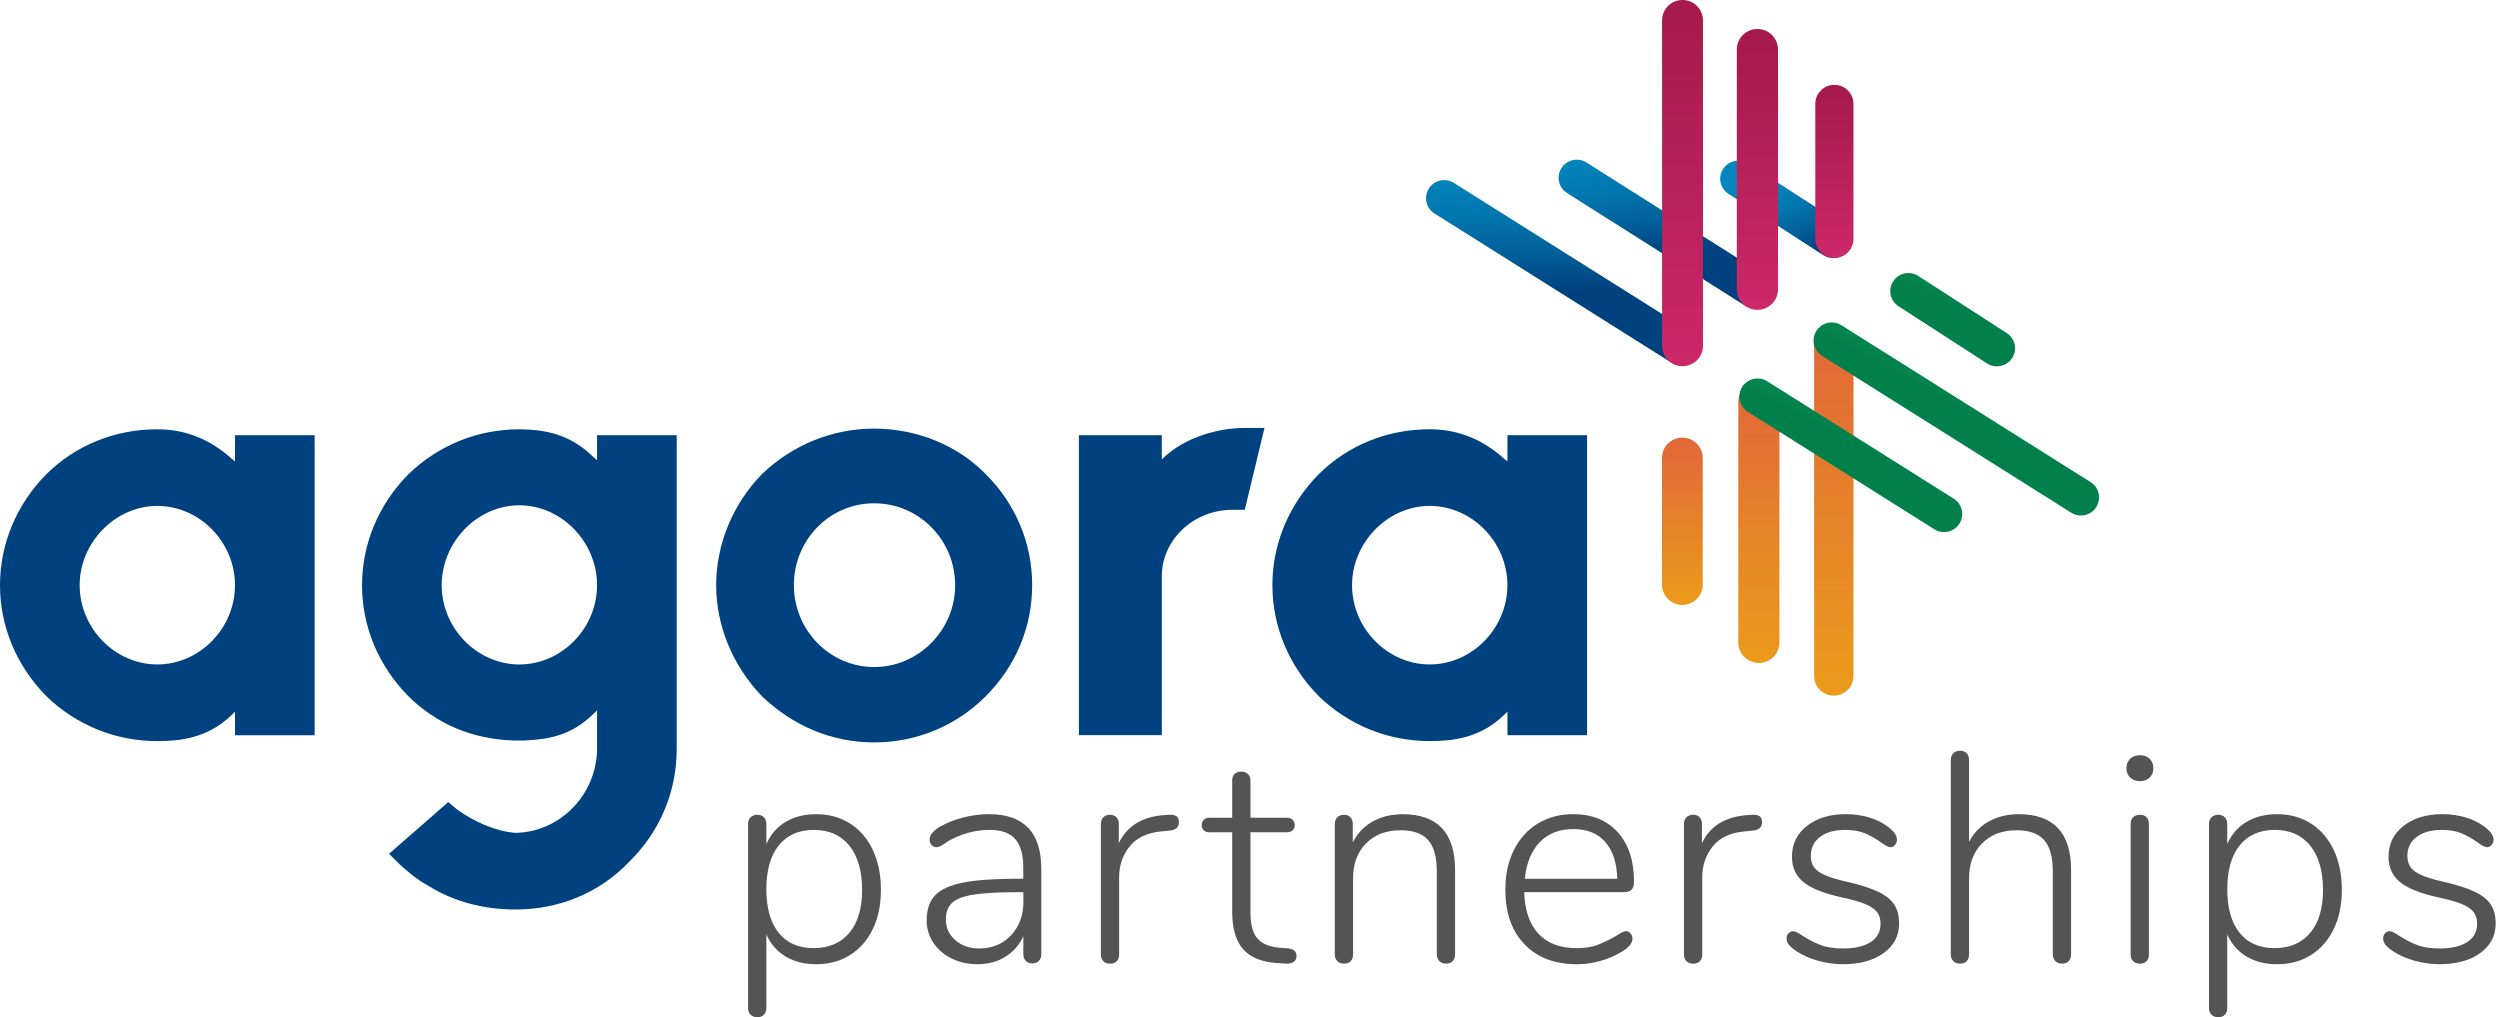 <svg xmlns="http://www.w3.org/2000/svg" width="145" height="59" viewBox="0 0 145 59" fill="none"><g clip-path="url(#clip0_1587_12116)"><path d="M49.307 47.765C49.874 48.127 50.314 48.64 50.625 49.302C50.937 49.965 51.094 50.734 51.094 51.608C51.094 52.483 50.938 53.229 50.625 53.879C50.314 54.53 49.873 55.032 49.307 55.39C48.739 55.747 48.087 55.925 47.345 55.925C46.663 55.925 46.073 55.778 45.576 55.484C45.079 55.191 44.702 54.761 44.448 54.198V58.465C44.448 58.626 44.402 58.755 44.308 58.853C44.216 58.951 44.088 59 43.926 59C43.764 59 43.634 58.951 43.536 58.853C43.437 58.755 43.388 58.626 43.388 58.465V47.793C43.388 47.631 43.437 47.502 43.536 47.404C43.634 47.306 43.764 47.257 43.926 47.257C44.088 47.257 44.215 47.306 44.308 47.404C44.4 47.502 44.448 47.631 44.448 47.793V48.95C44.702 48.385 45.077 47.958 45.576 47.664C46.073 47.37 46.663 47.223 47.345 47.223C48.085 47.223 48.739 47.404 49.307 47.767V47.765ZM49.264 54.102C49.756 53.51 50.002 52.677 50.002 51.607C50.002 50.536 49.756 49.661 49.264 49.051C48.772 48.441 48.087 48.135 47.208 48.135C46.329 48.135 45.648 48.436 45.169 49.033C44.689 49.632 44.449 50.477 44.449 51.571C44.449 52.664 44.685 53.508 45.161 54.1C45.635 54.693 46.312 54.99 47.191 54.99C48.07 54.99 48.772 54.693 49.264 54.1V54.102Z" fill="#545454"></path><path d="M59.642 48.016C60.145 48.547 60.396 49.346 60.396 50.417V55.339C60.396 55.501 60.35 55.63 60.257 55.728C60.163 55.826 60.037 55.875 59.875 55.875C59.712 55.875 59.586 55.826 59.492 55.728C59.401 55.63 59.353 55.501 59.353 55.339V54.303C59.11 54.82 58.758 55.222 58.294 55.502C57.831 55.785 57.298 55.925 56.696 55.925C56.152 55.925 55.655 55.816 55.204 55.597C54.753 55.379 54.397 55.073 54.136 54.682C53.876 54.29 53.746 53.859 53.746 53.386C53.746 52.764 53.908 52.281 54.231 51.935C54.555 51.589 55.093 51.342 55.845 51.192C56.596 51.042 57.644 50.967 58.986 50.967H59.35V50.329C59.35 49.568 59.194 49.014 58.881 48.663C58.569 48.312 58.077 48.135 57.405 48.135C56.549 48.135 55.734 48.361 54.958 48.809C54.924 48.832 54.833 48.893 54.689 48.991C54.545 49.089 54.42 49.138 54.317 49.138C54.2 49.138 54.105 49.095 54.03 49.009C53.954 48.922 53.917 48.816 53.917 48.689C53.917 48.436 54.118 48.188 54.523 47.946C54.928 47.716 55.38 47.538 55.876 47.411C56.373 47.283 56.865 47.221 57.351 47.221C58.369 47.221 59.13 47.486 59.632 48.016H59.642ZM58.635 54.251C59.115 53.745 59.355 53.1 59.355 52.317V51.747H59.025C57.915 51.747 57.064 51.793 56.475 51.886C55.885 51.979 55.468 52.136 55.225 52.361C54.983 52.586 54.861 52.911 54.861 53.337C54.861 53.82 55.047 54.22 55.417 54.536C55.788 54.853 56.244 55.011 56.788 55.011C57.539 55.011 58.156 54.758 58.636 54.251H58.635Z" fill="#545454"></path><path d="M68.239 47.342C68.33 47.411 68.378 47.527 68.378 47.688C68.378 47.975 68.204 48.137 67.858 48.171L67.338 48.224C66.517 48.304 65.907 48.597 65.508 49.105C65.11 49.612 64.909 50.205 64.909 50.884V55.357C64.909 55.53 64.864 55.662 64.77 55.754C64.678 55.845 64.55 55.893 64.388 55.893C64.226 55.893 64.096 55.847 63.998 55.754C63.899 55.661 63.85 55.529 63.85 55.357V47.793C63.85 47.62 63.899 47.487 63.998 47.396C64.096 47.305 64.226 47.257 64.388 47.257C64.539 47.257 64.66 47.303 64.752 47.396C64.844 47.489 64.891 47.615 64.891 47.776V48.899C65.365 47.909 66.244 47.368 67.528 47.275L67.771 47.257C67.991 47.246 68.147 47.275 68.24 47.344L68.239 47.342Z" fill="#545454"></path><path d="M75.197 55.458C75.197 55.597 75.144 55.706 75.041 55.786C74.937 55.866 74.769 55.901 74.537 55.889L74.052 55.855C73.173 55.798 72.522 55.53 72.1 55.052C71.677 54.574 71.467 53.846 71.467 52.867V48.273H70.149C70.009 48.273 69.9 48.235 69.819 48.16C69.739 48.085 69.698 47.984 69.698 47.858C69.698 47.732 69.739 47.628 69.819 47.548C69.9 47.468 70.009 47.427 70.149 47.427H71.467V45.286C71.467 45.113 71.513 44.981 71.607 44.889C71.698 44.798 71.826 44.751 71.989 44.751C72.151 44.751 72.281 44.796 72.379 44.889C72.478 44.982 72.527 45.114 72.527 45.286V47.427H74.626C74.777 47.427 74.891 47.468 74.974 47.548C75.054 47.628 75.095 47.732 75.095 47.858C75.095 47.984 75.054 48.085 74.974 48.16C74.893 48.235 74.777 48.273 74.626 48.273H72.527V52.917C72.527 53.632 72.666 54.141 72.943 54.445C73.22 54.75 73.655 54.926 74.245 54.972L74.714 55.006C75.037 55.041 75.2 55.191 75.2 55.455L75.197 55.458Z" fill="#545454"></path><path d="M84.395 50.468V55.356C84.395 55.517 84.349 55.646 84.255 55.744C84.164 55.842 84.036 55.891 83.873 55.891C83.711 55.891 83.581 55.842 83.483 55.744C83.385 55.646 83.335 55.517 83.335 55.356V50.538C83.335 49.709 83.168 49.105 82.832 48.725C82.496 48.344 81.964 48.155 81.236 48.155C80.403 48.155 79.736 48.408 79.232 48.916C78.729 49.423 78.478 50.102 78.478 50.954V55.357C78.478 55.519 78.432 55.648 78.338 55.746C78.247 55.844 78.119 55.892 77.956 55.892C77.794 55.892 77.665 55.844 77.566 55.746C77.468 55.648 77.418 55.519 77.418 55.357V47.793C77.418 47.631 77.468 47.502 77.566 47.404C77.665 47.306 77.794 47.257 77.956 47.257C78.107 47.257 78.229 47.303 78.32 47.396C78.412 47.489 78.46 47.615 78.46 47.776V48.865C78.725 48.336 79.111 47.93 79.614 47.647C80.118 47.365 80.698 47.225 81.358 47.225C83.381 47.225 84.395 48.307 84.395 50.471V50.468Z" fill="#545454"></path><path d="M94.571 54.138C94.647 54.225 94.684 54.326 94.684 54.44C94.684 54.693 94.488 54.941 94.094 55.183C93.261 55.677 92.382 55.925 91.457 55.925C90.173 55.925 89.161 55.54 88.42 54.768C87.679 53.996 87.31 52.937 87.31 51.59C87.31 50.727 87.474 49.965 87.805 49.302C88.135 48.64 88.597 48.129 89.194 47.765C89.789 47.403 90.475 47.221 91.25 47.221C92.338 47.221 93.197 47.569 93.827 48.266C94.458 48.963 94.773 49.921 94.773 51.142C94.773 51.349 94.727 51.502 94.634 51.599C94.54 51.697 94.391 51.745 94.183 51.745H88.403C88.438 52.805 88.715 53.611 89.237 54.163C89.756 54.716 90.491 54.992 91.441 54.992C91.938 54.992 92.354 54.925 92.69 54.792C93.026 54.66 93.384 54.484 93.766 54.265C94.02 54.092 94.201 54.006 94.304 54.006C94.407 54.006 94.498 54.048 94.573 54.135L94.571 54.138ZM89.305 48.845C88.82 49.351 88.53 50.06 88.438 50.969H93.8C93.778 50.048 93.546 49.337 93.107 48.836C92.667 48.335 92.047 48.085 91.25 48.085C90.453 48.085 89.792 48.338 89.307 48.845H89.305Z" fill="#545454"></path><path d="M102.059 47.342C102.151 47.411 102.198 47.527 102.198 47.688C102.198 47.975 102.024 48.137 101.678 48.171L101.159 48.224C100.337 48.304 99.727 48.597 99.328 49.105C98.93 49.612 98.73 50.205 98.73 50.884V55.357C98.73 55.53 98.684 55.662 98.59 55.754C98.497 55.845 98.371 55.893 98.208 55.893C98.046 55.893 97.916 55.847 97.818 55.754C97.72 55.661 97.67 55.529 97.67 55.357V47.793C97.67 47.62 97.72 47.487 97.818 47.396C97.916 47.305 98.046 47.257 98.208 47.257C98.359 47.257 98.481 47.303 98.572 47.396C98.664 47.489 98.712 47.615 98.712 47.776V48.899C99.186 47.909 100.065 47.368 101.349 47.275L101.592 47.257C101.811 47.246 101.967 47.275 102.061 47.344L102.059 47.342Z" fill="#545454"></path><path d="M105.452 55.726C104.983 55.594 104.57 55.413 104.211 55.183C103.991 55.032 103.839 54.904 103.752 54.794C103.665 54.685 103.622 54.561 103.622 54.424C103.622 54.309 103.66 54.212 103.735 54.13C103.811 54.05 103.901 54.009 104.004 54.009C104.107 54.009 104.288 54.096 104.542 54.269C104.877 54.487 105.221 54.665 105.575 54.804C105.928 54.943 106.371 55.011 106.902 55.011C107.584 55.011 108.117 54.887 108.499 54.639C108.881 54.391 109.072 54.037 109.072 53.577C109.072 53.301 109.003 53.072 108.863 52.895C108.724 52.717 108.493 52.562 108.17 52.428C107.845 52.295 107.382 52.167 106.781 52.039C105.751 51.809 105.019 51.512 104.585 51.15C104.15 50.788 103.934 50.301 103.934 49.691C103.934 48.955 104.222 48.359 104.801 47.904C105.38 47.448 106.131 47.221 107.058 47.221C107.509 47.221 107.94 47.279 108.35 47.395C108.76 47.51 109.116 47.677 109.418 47.895C109.823 48.171 110.024 48.442 110.024 48.707C110.024 48.822 109.987 48.922 109.911 49.009C109.836 49.095 109.747 49.138 109.642 49.138C109.526 49.138 109.347 49.046 109.104 48.862C108.793 48.643 108.483 48.467 108.176 48.335C107.87 48.202 107.479 48.135 107.005 48.135C106.403 48.135 105.923 48.271 105.565 48.542C105.206 48.813 105.028 49.178 105.028 49.639C105.028 49.903 105.088 50.122 105.21 50.295C105.331 50.468 105.539 50.619 105.834 50.752C106.13 50.884 106.554 51.014 107.11 51.14C107.909 51.325 108.522 51.52 108.95 51.728C109.378 51.935 109.685 52.183 109.87 52.47C110.056 52.757 110.147 53.126 110.147 53.575C110.147 54.277 109.849 54.845 109.254 55.276C108.658 55.708 107.868 55.924 106.886 55.924C106.4 55.924 105.923 55.857 105.454 55.724L105.452 55.726Z" fill="#545454"></path><path d="M120.123 50.468V55.356C120.123 55.517 120.077 55.646 119.983 55.744C119.892 55.842 119.764 55.891 119.601 55.891C119.439 55.891 119.309 55.842 119.211 55.744C119.113 55.646 119.063 55.517 119.063 55.356V50.538C119.063 49.709 118.896 49.105 118.56 48.725C118.224 48.344 117.692 48.155 116.964 48.155C116.131 48.155 115.464 48.408 114.96 48.916C114.457 49.423 114.206 50.102 114.206 50.954V55.357C114.206 55.519 114.16 55.648 114.066 55.746C113.975 55.844 113.847 55.892 113.684 55.892C113.522 55.892 113.392 55.844 113.294 55.746C113.196 55.648 113.146 55.519 113.146 55.357V44.08C113.146 43.918 113.196 43.789 113.294 43.691C113.392 43.593 113.522 43.544 113.684 43.544C113.847 43.544 113.973 43.593 114.066 43.691C114.158 43.789 114.206 43.918 114.206 44.08V48.829C114.472 48.312 114.857 47.913 115.36 47.638C115.864 47.362 116.439 47.223 117.087 47.223C119.111 47.223 120.124 48.305 120.124 50.469L120.123 50.468Z" fill="#545454"></path><path d="M123.55 45.098C123.406 44.959 123.334 44.782 123.334 44.563C123.334 44.333 123.406 44.148 123.55 44.01C123.695 43.871 123.883 43.802 124.115 43.802C124.346 43.802 124.534 43.871 124.679 44.01C124.823 44.148 124.895 44.333 124.895 44.563C124.895 44.793 124.823 44.959 124.679 45.098C124.534 45.237 124.346 45.306 124.115 45.306C123.883 45.306 123.695 45.237 123.55 45.098ZM123.724 55.754C123.626 55.662 123.577 55.529 123.577 55.357V47.793C123.577 47.62 123.626 47.487 123.724 47.396C123.823 47.305 123.952 47.257 124.115 47.257C124.277 47.257 124.403 47.303 124.497 47.396C124.589 47.489 124.636 47.621 124.636 47.793V55.357C124.636 55.53 124.59 55.662 124.497 55.754C124.403 55.845 124.277 55.892 124.115 55.892C123.952 55.892 123.823 55.847 123.724 55.754Z" fill="#545454"></path><path d="M134.039 47.765C134.607 48.127 135.046 48.64 135.358 49.302C135.669 49.965 135.827 50.734 135.827 51.608C135.827 52.483 135.671 53.229 135.358 53.879C135.046 54.53 134.605 55.032 134.039 55.39C133.472 55.747 132.819 55.925 132.078 55.925C131.396 55.925 130.805 55.778 130.308 55.484C129.811 55.191 129.434 54.761 129.18 54.198V58.465C129.18 58.626 129.134 58.755 129.041 58.853C128.949 58.951 128.821 59 128.659 59C128.496 59 128.367 58.951 128.268 58.853C128.17 58.755 128.121 58.626 128.121 58.465V47.793C128.121 47.631 128.17 47.502 128.268 47.404C128.367 47.306 128.496 47.257 128.659 47.257C128.821 47.257 128.947 47.306 129.041 47.404C129.132 47.502 129.18 47.631 129.18 47.793V48.95C129.434 48.385 129.81 47.958 130.308 47.664C130.805 47.37 131.396 47.223 132.078 47.223C132.817 47.223 133.472 47.404 134.039 47.767V47.765ZM133.997 54.102C134.489 53.51 134.735 52.677 134.735 51.607C134.735 50.536 134.489 49.661 133.997 49.051C133.505 48.441 132.819 48.135 131.94 48.135C131.061 48.135 130.38 48.436 129.902 49.033C129.421 49.632 129.182 50.477 129.182 51.571C129.182 52.664 129.418 53.508 129.893 54.1C130.367 54.693 131.045 54.99 131.924 54.99C132.803 54.99 133.505 54.693 133.997 54.1V54.102Z" fill="#545454"></path><path d="M140.053 55.726C139.584 55.594 139.171 55.413 138.812 55.183C138.592 55.032 138.44 54.904 138.353 54.794C138.266 54.685 138.223 54.561 138.223 54.424C138.223 54.309 138.261 54.212 138.336 54.13C138.412 54.05 138.502 54.009 138.605 54.009C138.709 54.009 138.889 54.096 139.143 54.269C139.478 54.487 139.822 54.665 140.176 54.804C140.529 54.943 140.972 55.011 141.503 55.011C142.185 55.011 142.718 54.887 143.1 54.639C143.482 54.391 143.673 54.037 143.673 53.577C143.673 53.301 143.604 53.072 143.464 52.895C143.325 52.717 143.094 52.562 142.771 52.428C142.446 52.295 141.984 52.167 141.382 52.039C140.352 51.809 139.62 51.512 139.186 51.15C138.753 50.788 138.535 50.301 138.535 49.691C138.535 48.955 138.823 48.359 139.402 47.904C139.981 47.448 140.732 47.221 141.659 47.221C142.11 47.221 142.541 47.279 142.951 47.395C143.361 47.51 143.717 47.677 144.019 47.895C144.424 48.171 144.626 48.442 144.626 48.707C144.626 48.822 144.588 48.922 144.512 49.009C144.437 49.095 144.348 49.138 144.243 49.138C144.127 49.138 143.948 49.046 143.705 48.862C143.394 48.643 143.084 48.467 142.777 48.335C142.471 48.202 142.08 48.135 141.606 48.135C141.004 48.135 140.524 48.271 140.166 48.542C139.807 48.813 139.629 49.178 139.629 49.639C139.629 49.903 139.689 50.122 139.811 50.295C139.932 50.468 140.14 50.619 140.435 50.752C140.731 50.884 141.155 51.014 141.711 51.14C142.51 51.325 143.123 51.52 143.551 51.728C143.979 51.935 144.286 52.183 144.471 52.47C144.657 52.757 144.749 53.126 144.749 53.575C144.749 54.277 144.45 54.845 143.855 55.276C143.259 55.708 142.469 55.924 141.487 55.924C141.001 55.924 140.524 55.857 140.055 55.724L140.053 55.726Z" fill="#545454"></path><path d="M2.673 40.362C0.954 38.614 0 36.334 0 33.942C0 31.549 0.954 29.267 2.673 27.52C4.392 25.809 6.683 24.898 9.126 24.898C10.73 24.898 12.181 25.468 13.441 26.609L13.631 26.761V25.241H18.251V42.644H13.631V41.276L13.441 41.465C12.067 42.795 10.501 42.985 9.126 42.985C6.721 42.985 4.429 42.072 2.673 40.364V40.362ZM4.62 33.94C4.62 36.449 6.681 38.538 9.125 38.538C11.568 38.538 13.63 36.449 13.63 33.94C13.63 31.432 11.568 29.343 9.125 29.343C6.681 29.343 4.62 31.471 4.62 33.94Z" fill="#00427F"></path><path d="M24.855 51.382C24.13 51.001 23.481 50.394 23.176 50.128L22.564 49.521L26 46.52L26.497 46.938C27.528 47.698 28.826 48.23 29.895 48.305C32.491 48.268 34.629 46.063 34.629 43.404V41.201L34.439 41.39C33.102 42.683 31.843 42.872 30.429 42.949H29.78C27.412 42.872 25.313 41.999 23.671 40.365C21.953 38.617 20.998 36.337 20.998 33.943C20.998 31.549 21.953 29.269 23.671 27.521C25.427 25.811 27.719 24.9 30.124 24.9C31.995 24.9 33.293 25.395 34.439 26.534L34.629 26.686V25.241H39.249V43.442C39.249 45.95 38.257 48.268 36.463 50.016C34.744 51.801 32.415 52.751 29.896 52.751C28.065 52.751 26.308 52.296 24.857 51.383L24.855 51.382ZM25.619 33.942C25.619 36.45 27.681 38.539 30.124 38.539C32.568 38.539 34.629 36.45 34.629 33.942C34.629 31.433 32.568 29.307 30.124 29.307C27.681 29.307 25.619 31.435 25.619 33.942Z" fill="#00427F"></path><path d="M44.211 40.4C42.492 38.614 41.538 36.297 41.538 33.94C41.538 31.583 42.492 29.228 44.211 27.48C45.968 25.809 48.259 24.859 50.702 24.859C53.146 24.859 55.512 25.809 57.155 27.48C58.912 29.228 59.866 31.508 59.866 33.94C59.866 36.372 58.912 38.652 57.155 40.4C55.437 42.11 53.146 43.06 50.702 43.06C48.259 43.06 46.005 42.11 44.211 40.4ZM46.045 33.94C46.045 36.561 48.145 38.689 50.702 38.689C53.259 38.689 55.399 36.561 55.399 33.94C55.399 31.319 53.298 29.191 50.702 29.191C48.106 29.191 46.045 31.319 46.045 33.94Z" fill="#00427F"></path><path d="M62.575 42.642V25.24H67.385V26.645C68.759 25.277 70.821 24.82 72.197 24.82H73.341L72.197 29.569H71.472C69.219 29.569 67.387 31.317 67.387 33.406V42.639H62.577L62.575 42.642Z" fill="#00427F"></path><path d="M76.472 40.362C74.754 38.614 73.799 36.334 73.799 33.94C73.799 31.546 74.754 29.266 76.472 27.518C78.191 25.808 80.482 24.897 82.926 24.897C84.529 24.897 85.981 25.466 87.24 26.607L87.431 26.759V25.24H92.05V42.642H87.431V41.274L87.24 41.464C85.866 42.794 84.3 42.983 82.926 42.983C80.52 42.983 78.229 42.071 76.472 40.362ZM78.419 33.94C78.419 36.449 80.481 38.538 82.924 38.538C85.368 38.538 87.429 36.449 87.429 33.94C87.429 31.432 85.368 29.343 82.924 29.343C80.481 29.343 78.419 31.471 78.419 33.94Z" fill="#00427F"></path><path d="M105.219 39.212C105.219 39.839 105.73 40.347 106.361 40.347C106.991 40.347 107.502 39.839 107.502 39.212V19.993C107.502 19.365 106.991 18.857 106.361 18.857C105.73 18.857 105.219 19.365 105.219 19.993V39.212Z" fill="url(#paint0_linear_1587_12116)"></path><path d="M100.821 37.263C100.821 37.919 101.355 38.451 102.015 38.451C102.674 38.451 103.208 37.919 103.208 37.263V23.327C103.208 22.671 102.674 22.139 102.015 22.139C101.355 22.139 100.821 22.671 100.821 23.327V37.263Z" fill="url(#paint1_linear_1587_12116)"></path><path d="M96.394 33.907C96.394 34.557 96.923 35.084 97.576 35.084C98.229 35.084 98.759 34.557 98.759 33.907V26.56C98.759 25.91 98.229 25.383 97.576 25.383C96.923 25.383 96.394 25.91 96.394 26.56V33.907Z" fill="url(#paint2_linear_1587_12116)"></path><path d="M116.393 19.32L111.262 16.005C110.775 15.69 110.123 15.828 109.806 16.314L109.805 16.315C109.489 16.8 109.627 17.449 110.115 17.764L115.246 21.079C115.734 21.394 116.386 21.256 116.702 20.771L116.703 20.769C117.02 20.284 116.881 19.635 116.393 19.32Z" fill="url(#paint3_linear_1587_12116)"></path><path d="M106.895 13.037L101.398 9.486C100.911 9.171 100.258 9.309 99.942 9.795L99.941 9.796C99.624 10.281 99.763 10.93 100.251 11.245L105.747 14.796C106.235 15.111 106.887 14.973 107.204 14.488L107.205 14.487C107.521 14.001 107.383 13.352 106.895 13.037Z" fill="url(#paint4_linear_1587_12116)"></path><path d="M102.236 15.894L92.017 9.425C91.527 9.115 90.876 9.259 90.564 9.747L90.563 9.748C90.251 10.237 90.396 10.884 90.886 11.195L101.105 17.663C101.596 17.974 102.246 17.83 102.559 17.342L102.559 17.34C102.871 16.852 102.727 16.205 102.236 15.894Z" fill="url(#paint5_linear_1587_12116)"></path><path d="M98.069 19.262L84.326 10.609C83.835 10.3 83.184 10.445 82.874 10.934L82.873 10.936C82.562 11.425 82.708 12.072 83.2 12.382L96.942 21.034C97.433 21.343 98.084 21.198 98.395 20.709L98.395 20.707C98.706 20.218 98.56 19.571 98.069 19.262Z" fill="url(#paint6_linear_1587_12116)"></path><path d="M121.257 27.964L106.803 18.864C106.312 18.554 105.662 18.7 105.351 19.189L105.35 19.19C105.039 19.679 105.185 20.327 105.677 20.636L120.13 29.736C120.621 30.045 121.272 29.9 121.583 29.411L121.583 29.409C121.894 28.92 121.748 28.273 121.257 27.964Z" fill="url(#paint7_linear_1587_12116)"></path><path d="M113.319 28.926L102.501 22.115C102.01 21.806 101.359 21.951 101.048 22.44L101.048 22.442C100.737 22.931 100.883 23.578 101.374 23.887L112.193 30.699C112.684 31.008 113.334 30.862 113.645 30.373L113.646 30.372C113.957 29.883 113.811 29.236 113.319 28.926Z" fill="url(#paint8_linear_1587_12116)"></path><path d="M106.393 14.963H106.395C107.005 14.963 107.5 14.47 107.5 13.863V6.021C107.5 5.413 107.005 4.921 106.395 4.921H106.393C105.783 4.921 105.288 5.413 105.288 6.021V13.863C105.288 14.47 105.783 14.963 106.393 14.963Z" fill="url(#paint9_linear_1587_12116)"></path><path d="M101.929 17.97H101.931C102.59 17.97 103.125 17.439 103.125 16.782V2.871C103.125 2.215 102.59 1.683 101.931 1.683H101.929C101.27 1.683 100.736 2.215 100.736 2.871V16.782C100.736 17.439 101.27 17.97 101.929 17.97Z" fill="url(#paint10_linear_1587_12116)"></path><path d="M96.4 20.056C96.4 20.709 96.931 21.238 97.586 21.238C98.242 21.238 98.773 20.709 98.773 20.056V1.182C98.773 0.529 98.242 1.14441e-05 97.586 1.14441e-05C96.931 1.14441e-05 96.4 0.529 96.4 1.182V20.056Z" fill="url(#paint11_linear_1587_12116)"></path></g><defs><linearGradient id="paint0_linear_1587_12116" x1="106.361" y1="40.347" x2="106.361" y2="18.857" gradientUnits="userSpaceOnUse"><stop stop-color="#EB9B1A"></stop><stop offset="0.61" stop-color="#E57B2C"></stop><stop offset="1" stop-color="#E2663A"></stop></linearGradient><linearGradient id="paint1_linear_1587_12116" x1="102.015" y1="38.449" x2="102.015" y2="22.137" gradientUnits="userSpaceOnUse"><stop stop-color="#EB9B1A"></stop><stop offset="0.61" stop-color="#E57B2C"></stop><stop offset="1" stop-color="#E2663A"></stop></linearGradient><linearGradient id="paint2_linear_1587_12116" x1="97.576" y1="35.084" x2="97.576" y2="25.383" gradientUnits="userSpaceOnUse"><stop stop-color="#EB9B1A"></stop><stop offset="0.61" stop-color="#E57B2C"></stop><stop offset="1" stop-color="#E2663A"></stop></linearGradient><linearGradient id="paint3_linear_1587_12116" x1="113.277" y1="17.855" x2="114.502" y2="14.942" gradientUnits="userSpaceOnUse"><stop stop-color="#02804C"></stop><stop offset="0.49" stop-color="#068A4D"></stop><stop offset="1" stop-color="#0D9A51"></stop></linearGradient><linearGradient id="paint4_linear_1587_12116" x1="107.342" y1="14.246" x2="104.69" y2="7.346" gradientUnits="userSpaceOnUse"><stop offset="0.05" stop-color="#00427F"></stop><stop offset="0.25" stop-color="#015F99"></stop><stop offset="0.44" stop-color="#0275AD"></stop><stop offset="0.63" stop-color="#0382B9"></stop><stop offset="0.8" stop-color="#0487BE"></stop></linearGradient><linearGradient id="paint5_linear_1587_12116" x1="99.126" y1="14.913" x2="97.809" y2="5.142" gradientUnits="userSpaceOnUse"><stop offset="0.05" stop-color="#00427F"></stop><stop offset="0.25" stop-color="#015F99"></stop><stop offset="0.44" stop-color="#0275AD"></stop><stop offset="0.63" stop-color="#0382B9"></stop><stop offset="0.8" stop-color="#0487BE"></stop></linearGradient><linearGradient id="paint6_linear_1587_12116" x1="93.437" y1="17.355" x2="93.278" y2="6.424" gradientUnits="userSpaceOnUse"><stop offset="0.05" stop-color="#00427F"></stop><stop offset="0.25" stop-color="#015F99"></stop><stop offset="0.44" stop-color="#0275AD"></stop><stop offset="0.63" stop-color="#0382B9"></stop><stop offset="0.8" stop-color="#0487BE"></stop></linearGradient><linearGradient id="paint7_linear_1587_12116" x1="111.517" y1="22.515" x2="113.099" y2="19.521" gradientUnits="userSpaceOnUse"><stop stop-color="#02804C"></stop><stop offset="0.49" stop-color="#068A4D"></stop><stop offset="1" stop-color="#0D9A51"></stop></linearGradient><linearGradient id="paint8_linear_1587_12116" x1="105.994" y1="24.959" x2="107.489" y2="21.974" gradientUnits="userSpaceOnUse"><stop stop-color="#02804C"></stop><stop offset="0.49" stop-color="#068A4D"></stop><stop offset="1" stop-color="#0D9A51"></stop></linearGradient><linearGradient id="paint9_linear_1587_12116" x1="106.395" y1="14.961" x2="106.395" y2="4.919" gradientUnits="userSpaceOnUse"><stop stop-color="#CD2768"></stop><stop offset="0.8" stop-color="#AD1C51"></stop><stop offset="1" stop-color="#A5194B"></stop></linearGradient><linearGradient id="paint10_linear_1587_12116" x1="101.929" y1="17.97" x2="101.929" y2="1.683" gradientUnits="userSpaceOnUse"><stop stop-color="#CD2768"></stop><stop offset="0.8" stop-color="#AD1C51"></stop><stop offset="1" stop-color="#A5194B"></stop></linearGradient><linearGradient id="paint11_linear_1587_12116" x1="97.586" y1="21.235" x2="97.586" y2="-0.003" gradientUnits="userSpaceOnUse"><stop stop-color="#CD2768"></stop><stop offset="0.8" stop-color="#AD1C51"></stop><stop offset="1" stop-color="#A5194B"></stop></linearGradient><clipPath id="clip0_1587_12116"><rect width="144.747" height="59" fill="white"></rect></clipPath></defs></svg>